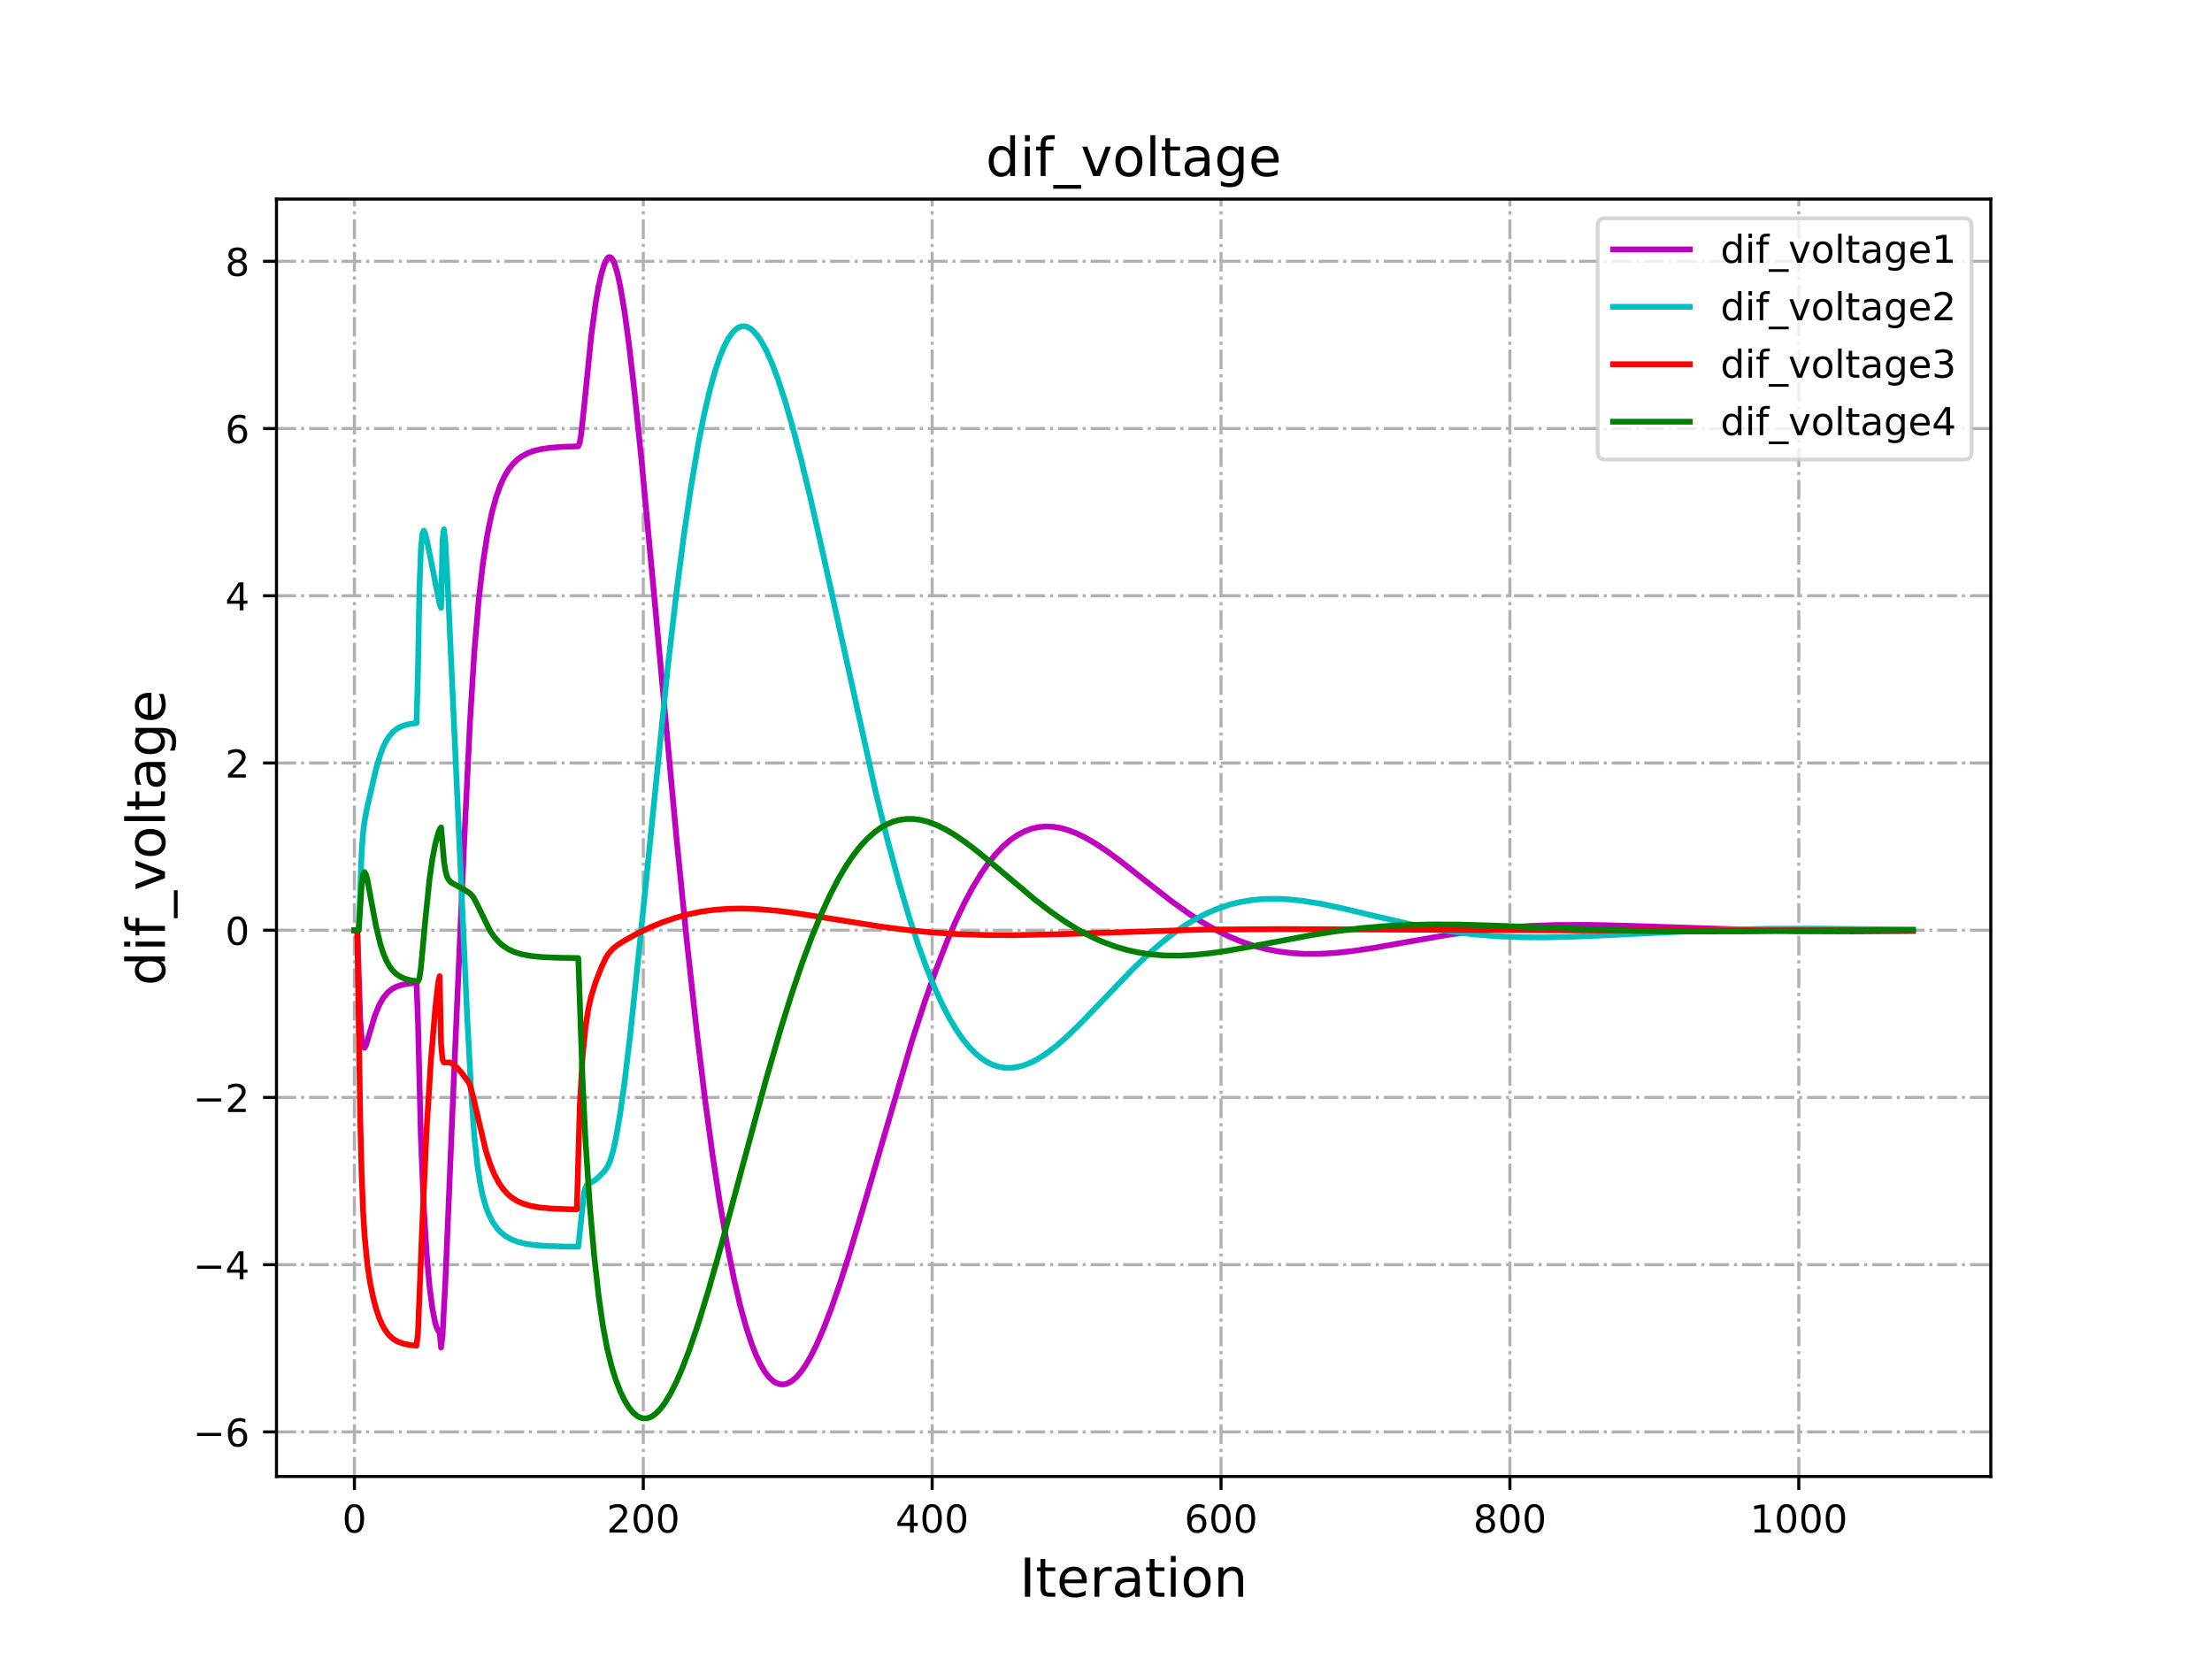 <?xml version="1.0" encoding="utf-8" standalone="no"?>
<!DOCTYPE svg PUBLIC "-//W3C//DTD SVG 1.1//EN"
  "http://www.w3.org/Graphics/SVG/1.1/DTD/svg11.dtd">
<!-- Created with matplotlib (http://matplotlib.org/) -->
<svg height="432pt" version="1.1" viewBox="0 0 576 432" width="576pt" xmlns="http://www.w3.org/2000/svg" xmlns:xlink="http://www.w3.org/1999/xlink">
 <defs>
  <style type="text/css">
*{stroke-linecap:butt;stroke-linejoin:round;}
  </style>
 </defs>
 <g id="figure_1">
  <g id="patch_1">
   <path d="M 0 432 
L 576 432 
L 576 0 
L 0 0 
z
" style="fill:#ffffff;"/>
  </g>
  <g id="axes_1">
   <g id="patch_2">
    <path d="M 72 384.48 
L 518.4 384.48 
L 518.4 51.84 
L 72 51.84 
z
" style="fill:#ffffff;"/>
   </g>
   <g id="matplotlib.axis_1">
    <g id="xtick_1">
     <g id="line2d_1">
      <path clip-path="url(#pc4308f829b)" d="M 92.291 384.48 
L 92.291 51.84 
" style="fill:none;stroke:#b0b0b0;stroke-dasharray:5.12,1.28,0.8,1.28;stroke-dashoffset:0;stroke-width:0.8;"/>
     </g>
     <g id="line2d_2">
      <defs>
       <path d="M 0 0 
L 0 3.5 
" id="m8cbaabafbd" style="stroke:#000000;stroke-width:0.8;"/>
      </defs>
      <g>
       <use style="stroke:#000000;stroke-width:0.8;" x="92.291" xlink:href="#m8cbaabafbd" y="384.48"/>
      </g>
     </g>
     <g id="text_1">
      <!-- 0 -->
      <defs>
       <path d="M 31.781 66.406 
Q 24.172 66.406 20.328 58.906 
Q 16.5 51.422 16.5 36.375 
Q 16.5 21.391 20.328 13.891 
Q 24.172 6.391 31.781 6.391 
Q 39.453 6.391 43.281 13.891 
Q 47.125 21.391 47.125 36.375 
Q 47.125 51.422 43.281 58.906 
Q 39.453 66.406 31.781 66.406 
z
M 31.781 74.219 
Q 44.047 74.219 50.516 64.516 
Q 56.984 54.828 56.984 36.375 
Q 56.984 17.969 50.516 8.266 
Q 44.047 -1.422 31.781 -1.422 
Q 19.531 -1.422 13.062 8.266 
Q 6.594 17.969 6.594 36.375 
Q 6.594 54.828 13.062 64.516 
Q 19.531 74.219 31.781 74.219 
z
" id="DejaVuSans-30"/>
      </defs>
      <g transform="translate(89.11 399.078)scale(0.1 -0.1)">
       <use xlink:href="#DejaVuSans-30"/>
      </g>
     </g>
    </g>
    <g id="xtick_2">
     <g id="line2d_3">
      <path clip-path="url(#pc4308f829b)" d="M 167.512 384.48 
L 167.512 51.84 
" style="fill:none;stroke:#b0b0b0;stroke-dasharray:5.12,1.28,0.8,1.28;stroke-dashoffset:0;stroke-width:0.8;"/>
     </g>
     <g id="line2d_4">
      <g>
       <use style="stroke:#000000;stroke-width:0.8;" x="167.512" xlink:href="#m8cbaabafbd" y="384.48"/>
      </g>
     </g>
     <g id="text_2">
      <!-- 200 -->
      <defs>
       <path d="M 19.188 8.297 
L 53.609 8.297 
L 53.609 0 
L 7.328 0 
L 7.328 8.297 
Q 12.938 14.109 22.625 23.891 
Q 32.328 33.688 34.812 36.531 
Q 39.547 41.844 41.422 45.531 
Q 43.312 49.219 43.312 52.781 
Q 43.312 58.594 39.234 62.25 
Q 35.156 65.922 28.609 65.922 
Q 23.969 65.922 18.812 64.312 
Q 13.672 62.703 7.812 59.422 
L 7.812 69.391 
Q 13.766 71.781 18.938 73 
Q 24.125 74.219 28.422 74.219 
Q 39.75 74.219 46.484 68.547 
Q 53.219 62.891 53.219 53.422 
Q 53.219 48.922 51.531 44.891 
Q 49.859 40.875 45.406 35.406 
Q 44.188 33.984 37.641 27.219 
Q 31.109 20.453 19.188 8.297 
z
" id="DejaVuSans-32"/>
      </defs>
      <g transform="translate(157.968 399.078)scale(0.1 -0.1)">
       <use xlink:href="#DejaVuSans-32"/>
       <use x="63.623" xlink:href="#DejaVuSans-30"/>
       <use x="127.246" xlink:href="#DejaVuSans-30"/>
      </g>
     </g>
    </g>
    <g id="xtick_3">
     <g id="line2d_5">
      <path clip-path="url(#pc4308f829b)" d="M 242.733 384.48 
L 242.733 51.84 
" style="fill:none;stroke:#b0b0b0;stroke-dasharray:5.12,1.28,0.8,1.28;stroke-dashoffset:0;stroke-width:0.8;"/>
     </g>
     <g id="line2d_6">
      <g>
       <use style="stroke:#000000;stroke-width:0.8;" x="242.733" xlink:href="#m8cbaabafbd" y="384.48"/>
      </g>
     </g>
     <g id="text_3">
      <!-- 400 -->
      <defs>
       <path d="M 37.797 64.312 
L 12.891 25.391 
L 37.797 25.391 
z
M 35.203 72.906 
L 47.609 72.906 
L 47.609 25.391 
L 58.016 25.391 
L 58.016 17.188 
L 47.609 17.188 
L 47.609 0 
L 37.797 0 
L 37.797 17.188 
L 4.891 17.188 
L 4.891 26.703 
z
" id="DejaVuSans-34"/>
      </defs>
      <g transform="translate(233.189 399.078)scale(0.1 -0.1)">
       <use xlink:href="#DejaVuSans-34"/>
       <use x="63.623" xlink:href="#DejaVuSans-30"/>
       <use x="127.246" xlink:href="#DejaVuSans-30"/>
      </g>
     </g>
    </g>
    <g id="xtick_4">
     <g id="line2d_7">
      <path clip-path="url(#pc4308f829b)" d="M 317.954 384.48 
L 317.954 51.84 
" style="fill:none;stroke:#b0b0b0;stroke-dasharray:5.12,1.28,0.8,1.28;stroke-dashoffset:0;stroke-width:0.8;"/>
     </g>
     <g id="line2d_8">
      <g>
       <use style="stroke:#000000;stroke-width:0.8;" x="317.954" xlink:href="#m8cbaabafbd" y="384.48"/>
      </g>
     </g>
     <g id="text_4">
      <!-- 600 -->
      <defs>
       <path d="M 33.016 40.375 
Q 26.375 40.375 22.484 35.828 
Q 18.609 31.297 18.609 23.391 
Q 18.609 15.531 22.484 10.953 
Q 26.375 6.391 33.016 6.391 
Q 39.656 6.391 43.531 10.953 
Q 47.406 15.531 47.406 23.391 
Q 47.406 31.297 43.531 35.828 
Q 39.656 40.375 33.016 40.375 
z
M 52.594 71.297 
L 52.594 62.312 
Q 48.875 64.062 45.094 64.984 
Q 41.312 65.922 37.594 65.922 
Q 27.828 65.922 22.672 59.328 
Q 17.531 52.734 16.797 39.406 
Q 19.672 43.656 24.016 45.922 
Q 28.375 48.188 33.594 48.188 
Q 44.578 48.188 50.953 41.516 
Q 57.328 34.859 57.328 23.391 
Q 57.328 12.156 50.688 5.359 
Q 44.047 -1.422 33.016 -1.422 
Q 20.359 -1.422 13.672 8.266 
Q 6.984 17.969 6.984 36.375 
Q 6.984 53.656 15.188 63.938 
Q 23.391 74.219 37.203 74.219 
Q 40.922 74.219 44.703 73.484 
Q 48.484 72.75 52.594 71.297 
z
" id="DejaVuSans-36"/>
      </defs>
      <g transform="translate(308.411 399.078)scale(0.1 -0.1)">
       <use xlink:href="#DejaVuSans-36"/>
       <use x="63.623" xlink:href="#DejaVuSans-30"/>
       <use x="127.246" xlink:href="#DejaVuSans-30"/>
      </g>
     </g>
    </g>
    <g id="xtick_5">
     <g id="line2d_9">
      <path clip-path="url(#pc4308f829b)" d="M 393.176 384.48 
L 393.176 51.84 
" style="fill:none;stroke:#b0b0b0;stroke-dasharray:5.12,1.28,0.8,1.28;stroke-dashoffset:0;stroke-width:0.8;"/>
     </g>
     <g id="line2d_10">
      <g>
       <use style="stroke:#000000;stroke-width:0.8;" x="393.176" xlink:href="#m8cbaabafbd" y="384.48"/>
      </g>
     </g>
     <g id="text_5">
      <!-- 800 -->
      <defs>
       <path d="M 31.781 34.625 
Q 24.75 34.625 20.719 30.859 
Q 16.703 27.094 16.703 20.516 
Q 16.703 13.922 20.719 10.156 
Q 24.75 6.391 31.781 6.391 
Q 38.812 6.391 42.859 10.172 
Q 46.922 13.969 46.922 20.516 
Q 46.922 27.094 42.891 30.859 
Q 38.875 34.625 31.781 34.625 
z
M 21.922 38.812 
Q 15.578 40.375 12.031 44.719 
Q 8.5 49.078 8.5 55.328 
Q 8.5 64.062 14.719 69.141 
Q 20.953 74.219 31.781 74.219 
Q 42.672 74.219 48.875 69.141 
Q 55.078 64.062 55.078 55.328 
Q 55.078 49.078 51.531 44.719 
Q 48 40.375 41.703 38.812 
Q 48.828 37.156 52.797 32.312 
Q 56.781 27.484 56.781 20.516 
Q 56.781 9.906 50.312 4.234 
Q 43.844 -1.422 31.781 -1.422 
Q 19.734 -1.422 13.25 4.234 
Q 6.781 9.906 6.781 20.516 
Q 6.781 27.484 10.781 32.312 
Q 14.797 37.156 21.922 38.812 
z
M 18.312 54.391 
Q 18.312 48.734 21.844 45.562 
Q 25.391 42.391 31.781 42.391 
Q 38.141 42.391 41.719 45.562 
Q 45.312 48.734 45.312 54.391 
Q 45.312 60.062 41.719 63.234 
Q 38.141 66.406 31.781 66.406 
Q 25.391 66.406 21.844 63.234 
Q 18.312 60.062 18.312 54.391 
z
" id="DejaVuSans-38"/>
      </defs>
      <g transform="translate(383.632 399.078)scale(0.1 -0.1)">
       <use xlink:href="#DejaVuSans-38"/>
       <use x="63.623" xlink:href="#DejaVuSans-30"/>
       <use x="127.246" xlink:href="#DejaVuSans-30"/>
      </g>
     </g>
    </g>
    <g id="xtick_6">
     <g id="line2d_11">
      <path clip-path="url(#pc4308f829b)" d="M 468.397 384.48 
L 468.397 51.84 
" style="fill:none;stroke:#b0b0b0;stroke-dasharray:5.12,1.28,0.8,1.28;stroke-dashoffset:0;stroke-width:0.8;"/>
     </g>
     <g id="line2d_12">
      <g>
       <use style="stroke:#000000;stroke-width:0.8;" x="468.397" xlink:href="#m8cbaabafbd" y="384.48"/>
      </g>
     </g>
     <g id="text_6">
      <!-- 1000 -->
      <defs>
       <path d="M 12.406 8.297 
L 28.516 8.297 
L 28.516 63.922 
L 10.984 60.406 
L 10.984 69.391 
L 28.422 72.906 
L 38.281 72.906 
L 38.281 8.297 
L 54.391 8.297 
L 54.391 0 
L 12.406 0 
z
" id="DejaVuSans-31"/>
      </defs>
      <g transform="translate(455.672 399.078)scale(0.1 -0.1)">
       <use xlink:href="#DejaVuSans-31"/>
       <use x="63.623" xlink:href="#DejaVuSans-30"/>
       <use x="127.246" xlink:href="#DejaVuSans-30"/>
       <use x="190.869" xlink:href="#DejaVuSans-30"/>
      </g>
     </g>
    </g>
    <g id="text_7">
     <!-- Iteration -->
     <defs>
      <path d="M 9.812 72.906 
L 19.672 72.906 
L 19.672 0 
L 9.812 0 
z
" id="DejaVuSans-49"/>
      <path d="M 18.312 70.219 
L 18.312 54.688 
L 36.812 54.688 
L 36.812 47.703 
L 18.312 47.703 
L 18.312 18.016 
Q 18.312 11.328 20.141 9.422 
Q 21.969 7.516 27.594 7.516 
L 36.812 7.516 
L 36.812 0 
L 27.594 0 
Q 17.188 0 13.234 3.875 
Q 9.281 7.766 9.281 18.016 
L 9.281 47.703 
L 2.688 47.703 
L 2.688 54.688 
L 9.281 54.688 
L 9.281 70.219 
z
" id="DejaVuSans-74"/>
      <path d="M 56.203 29.594 
L 56.203 25.203 
L 14.891 25.203 
Q 15.484 15.922 20.484 11.062 
Q 25.484 6.203 34.422 6.203 
Q 39.594 6.203 44.453 7.469 
Q 49.312 8.734 54.109 11.281 
L 54.109 2.781 
Q 49.266 0.734 44.188 -0.344 
Q 39.109 -1.422 33.891 -1.422 
Q 20.797 -1.422 13.156 6.188 
Q 5.516 13.812 5.516 26.812 
Q 5.516 40.234 12.766 48.109 
Q 20.016 56 32.328 56 
Q 43.359 56 49.781 48.891 
Q 56.203 41.797 56.203 29.594 
z
M 47.219 32.234 
Q 47.125 39.594 43.094 43.984 
Q 39.062 48.391 32.422 48.391 
Q 24.906 48.391 20.391 44.141 
Q 15.875 39.891 15.188 32.172 
z
" id="DejaVuSans-65"/>
      <path d="M 41.109 46.297 
Q 39.594 47.172 37.812 47.578 
Q 36.031 48 33.891 48 
Q 26.266 48 22.188 43.047 
Q 18.109 38.094 18.109 28.812 
L 18.109 0 
L 9.078 0 
L 9.078 54.688 
L 18.109 54.688 
L 18.109 46.188 
Q 20.953 51.172 25.484 53.578 
Q 30.031 56 36.531 56 
Q 37.453 56 38.578 55.875 
Q 39.703 55.766 41.062 55.516 
z
" id="DejaVuSans-72"/>
      <path d="M 34.281 27.484 
Q 23.391 27.484 19.188 25 
Q 14.984 22.516 14.984 16.5 
Q 14.984 11.719 18.141 8.906 
Q 21.297 6.109 26.703 6.109 
Q 34.188 6.109 38.703 11.406 
Q 43.219 16.703 43.219 25.484 
L 43.219 27.484 
z
M 52.203 31.203 
L 52.203 0 
L 43.219 0 
L 43.219 8.297 
Q 40.141 3.328 35.547 0.953 
Q 30.953 -1.422 24.312 -1.422 
Q 15.922 -1.422 10.953 3.297 
Q 6 8.016 6 15.922 
Q 6 25.141 12.172 29.828 
Q 18.359 34.516 30.609 34.516 
L 43.219 34.516 
L 43.219 35.406 
Q 43.219 41.609 39.141 45 
Q 35.062 48.391 27.688 48.391 
Q 23 48.391 18.547 47.266 
Q 14.109 46.141 10.016 43.891 
L 10.016 52.203 
Q 14.938 54.109 19.578 55.047 
Q 24.219 56 28.609 56 
Q 40.484 56 46.344 49.844 
Q 52.203 43.703 52.203 31.203 
z
" id="DejaVuSans-61"/>
      <path d="M 9.422 54.688 
L 18.406 54.688 
L 18.406 0 
L 9.422 0 
z
M 9.422 75.984 
L 18.406 75.984 
L 18.406 64.594 
L 9.422 64.594 
z
" id="DejaVuSans-69"/>
      <path d="M 30.609 48.391 
Q 23.391 48.391 19.188 42.75 
Q 14.984 37.109 14.984 27.297 
Q 14.984 17.484 19.156 11.844 
Q 23.344 6.203 30.609 6.203 
Q 37.797 6.203 41.984 11.859 
Q 46.188 17.531 46.188 27.297 
Q 46.188 37.016 41.984 42.703 
Q 37.797 48.391 30.609 48.391 
z
M 30.609 56 
Q 42.328 56 49.016 48.375 
Q 55.719 40.766 55.719 27.297 
Q 55.719 13.875 49.016 6.219 
Q 42.328 -1.422 30.609 -1.422 
Q 18.844 -1.422 12.172 6.219 
Q 5.516 13.875 5.516 27.297 
Q 5.516 40.766 12.172 48.375 
Q 18.844 56 30.609 56 
z
" id="DejaVuSans-6f"/>
      <path d="M 54.891 33.016 
L 54.891 0 
L 45.906 0 
L 45.906 32.719 
Q 45.906 40.484 42.875 44.328 
Q 39.844 48.188 33.797 48.188 
Q 26.516 48.188 22.312 43.547 
Q 18.109 38.922 18.109 30.906 
L 18.109 0 
L 9.078 0 
L 9.078 54.688 
L 18.109 54.688 
L 18.109 46.188 
Q 21.344 51.125 25.703 53.562 
Q 30.078 56 35.797 56 
Q 45.219 56 50.047 50.172 
Q 54.891 44.344 54.891 33.016 
z
" id="DejaVuSans-6e"/>
     </defs>
     <g transform="translate(265.508 415.796)scale(0.14 -0.14)">
      <use xlink:href="#DejaVuSans-49"/>
      <use x="29.492" xlink:href="#DejaVuSans-74"/>
      <use x="68.701" xlink:href="#DejaVuSans-65"/>
      <use x="130.225" xlink:href="#DejaVuSans-72"/>
      <use x="171.338" xlink:href="#DejaVuSans-61"/>
      <use x="232.617" xlink:href="#DejaVuSans-74"/>
      <use x="271.826" xlink:href="#DejaVuSans-69"/>
      <use x="299.609" xlink:href="#DejaVuSans-6f"/>
      <use x="360.791" xlink:href="#DejaVuSans-6e"/>
     </g>
    </g>
   </g>
   <g id="matplotlib.axis_2">
    <g id="ytick_1">
     <g id="line2d_13">
      <path clip-path="url(#pc4308f829b)" d="M 72 372.868 
L 518.4 372.868 
" style="fill:none;stroke:#b0b0b0;stroke-dasharray:5.12,1.28,0.8,1.28;stroke-dashoffset:0;stroke-width:0.8;"/>
     </g>
     <g id="line2d_14">
      <defs>
       <path d="M 0 0 
L -3.5 0 
" id="m78bfca929e" style="stroke:#000000;stroke-width:0.8;"/>
      </defs>
      <g>
       <use style="stroke:#000000;stroke-width:0.8;" x="72" xlink:href="#m78bfca929e" y="372.868"/>
      </g>
     </g>
     <g id="text_8">
      <!-- −6 -->
      <defs>
       <path d="M 10.594 35.5 
L 73.188 35.5 
L 73.188 27.203 
L 10.594 27.203 
z
" id="DejaVuSans-2212"/>
      </defs>
      <g transform="translate(50.258 376.667)scale(0.1 -0.1)">
       <use xlink:href="#DejaVuSans-2212"/>
       <use x="83.789" xlink:href="#DejaVuSans-36"/>
      </g>
     </g>
    </g>
    <g id="ytick_2">
     <g id="line2d_15">
      <path clip-path="url(#pc4308f829b)" d="M 72 329.321 
L 518.4 329.321 
" style="fill:none;stroke:#b0b0b0;stroke-dasharray:5.12,1.28,0.8,1.28;stroke-dashoffset:0;stroke-width:0.8;"/>
     </g>
     <g id="line2d_16">
      <g>
       <use style="stroke:#000000;stroke-width:0.8;" x="72" xlink:href="#m78bfca929e" y="329.321"/>
      </g>
     </g>
     <g id="text_9">
      <!-- −4 -->
      <g transform="translate(50.258 333.12)scale(0.1 -0.1)">
       <use xlink:href="#DejaVuSans-2212"/>
       <use x="83.789" xlink:href="#DejaVuSans-34"/>
      </g>
     </g>
    </g>
    <g id="ytick_3">
     <g id="line2d_17">
      <path clip-path="url(#pc4308f829b)" d="M 72 285.775 
L 518.4 285.775 
" style="fill:none;stroke:#b0b0b0;stroke-dasharray:5.12,1.28,0.8,1.28;stroke-dashoffset:0;stroke-width:0.8;"/>
     </g>
     <g id="line2d_18">
      <g>
       <use style="stroke:#000000;stroke-width:0.8;" x="72" xlink:href="#m78bfca929e" y="285.775"/>
      </g>
     </g>
     <g id="text_10">
      <!-- −2 -->
      <g transform="translate(50.258 289.574)scale(0.1 -0.1)">
       <use xlink:href="#DejaVuSans-2212"/>
       <use x="83.789" xlink:href="#DejaVuSans-32"/>
      </g>
     </g>
    </g>
    <g id="ytick_4">
     <g id="line2d_19">
      <path clip-path="url(#pc4308f829b)" d="M 72 242.228 
L 518.4 242.228 
" style="fill:none;stroke:#b0b0b0;stroke-dasharray:5.12,1.28,0.8,1.28;stroke-dashoffset:0;stroke-width:0.8;"/>
     </g>
     <g id="line2d_20">
      <g>
       <use style="stroke:#000000;stroke-width:0.8;" x="72" xlink:href="#m78bfca929e" y="242.228"/>
      </g>
     </g>
     <g id="text_11">
      <!-- 0 -->
      <g transform="translate(58.638 246.027)scale(0.1 -0.1)">
       <use xlink:href="#DejaVuSans-30"/>
      </g>
     </g>
    </g>
    <g id="ytick_5">
     <g id="line2d_21">
      <path clip-path="url(#pc4308f829b)" d="M 72 198.682 
L 518.4 198.682 
" style="fill:none;stroke:#b0b0b0;stroke-dasharray:5.12,1.28,0.8,1.28;stroke-dashoffset:0;stroke-width:0.8;"/>
     </g>
     <g id="line2d_22">
      <g>
       <use style="stroke:#000000;stroke-width:0.8;" x="72" xlink:href="#m78bfca929e" y="198.682"/>
      </g>
     </g>
     <g id="text_12">
      <!-- 2 -->
      <g transform="translate(58.638 202.481)scale(0.1 -0.1)">
       <use xlink:href="#DejaVuSans-32"/>
      </g>
     </g>
    </g>
    <g id="ytick_6">
     <g id="line2d_23">
      <path clip-path="url(#pc4308f829b)" d="M 72 155.135 
L 518.4 155.135 
" style="fill:none;stroke:#b0b0b0;stroke-dasharray:5.12,1.28,0.8,1.28;stroke-dashoffset:0;stroke-width:0.8;"/>
     </g>
     <g id="line2d_24">
      <g>
       <use style="stroke:#000000;stroke-width:0.8;" x="72" xlink:href="#m78bfca929e" y="155.135"/>
      </g>
     </g>
     <g id="text_13">
      <!-- 4 -->
      <g transform="translate(58.638 158.934)scale(0.1 -0.1)">
       <use xlink:href="#DejaVuSans-34"/>
      </g>
     </g>
    </g>
    <g id="ytick_7">
     <g id="line2d_25">
      <path clip-path="url(#pc4308f829b)" d="M 72 111.589 
L 518.4 111.589 
" style="fill:none;stroke:#b0b0b0;stroke-dasharray:5.12,1.28,0.8,1.28;stroke-dashoffset:0;stroke-width:0.8;"/>
     </g>
     <g id="line2d_26">
      <g>
       <use style="stroke:#000000;stroke-width:0.8;" x="72" xlink:href="#m78bfca929e" y="111.589"/>
      </g>
     </g>
     <g id="text_14">
      <!-- 6 -->
      <g transform="translate(58.638 115.388)scale(0.1 -0.1)">
       <use xlink:href="#DejaVuSans-36"/>
      </g>
     </g>
    </g>
    <g id="ytick_8">
     <g id="line2d_27">
      <path clip-path="url(#pc4308f829b)" d="M 72 68.042 
L 518.4 68.042 
" style="fill:none;stroke:#b0b0b0;stroke-dasharray:5.12,1.28,0.8,1.28;stroke-dashoffset:0;stroke-width:0.8;"/>
     </g>
     <g id="line2d_28">
      <g>
       <use style="stroke:#000000;stroke-width:0.8;" x="72" xlink:href="#m78bfca929e" y="68.042"/>
      </g>
     </g>
     <g id="text_15">
      <!-- 8 -->
      <g transform="translate(58.638 71.841)scale(0.1 -0.1)">
       <use xlink:href="#DejaVuSans-38"/>
      </g>
     </g>
    </g>
    <g id="text_16">
     <!-- dif_voltage -->
     <defs>
      <path d="M 45.406 46.391 
L 45.406 75.984 
L 54.391 75.984 
L 54.391 0 
L 45.406 0 
L 45.406 8.203 
Q 42.578 3.328 38.25 0.953 
Q 33.938 -1.422 27.875 -1.422 
Q 17.969 -1.422 11.734 6.484 
Q 5.516 14.406 5.516 27.297 
Q 5.516 40.188 11.734 48.094 
Q 17.969 56 27.875 56 
Q 33.938 56 38.25 53.625 
Q 42.578 51.266 45.406 46.391 
z
M 14.797 27.297 
Q 14.797 17.391 18.875 11.75 
Q 22.953 6.109 30.078 6.109 
Q 37.203 6.109 41.297 11.75 
Q 45.406 17.391 45.406 27.297 
Q 45.406 37.203 41.297 42.844 
Q 37.203 48.484 30.078 48.484 
Q 22.953 48.484 18.875 42.844 
Q 14.797 37.203 14.797 27.297 
z
" id="DejaVuSans-64"/>
      <path d="M 37.109 75.984 
L 37.109 68.5 
L 28.516 68.5 
Q 23.688 68.5 21.797 66.547 
Q 19.922 64.594 19.922 59.516 
L 19.922 54.688 
L 34.719 54.688 
L 34.719 47.703 
L 19.922 47.703 
L 19.922 0 
L 10.891 0 
L 10.891 47.703 
L 2.297 47.703 
L 2.297 54.688 
L 10.891 54.688 
L 10.891 58.5 
Q 10.891 67.625 15.141 71.797 
Q 19.391 75.984 28.609 75.984 
z
" id="DejaVuSans-66"/>
      <path d="M 50.984 -16.609 
L 50.984 -23.578 
L -0.984 -23.578 
L -0.984 -16.609 
z
" id="DejaVuSans-5f"/>
      <path d="M 2.984 54.688 
L 12.5 54.688 
L 29.594 8.797 
L 46.688 54.688 
L 56.203 54.688 
L 35.688 0 
L 23.484 0 
z
" id="DejaVuSans-76"/>
      <path d="M 9.422 75.984 
L 18.406 75.984 
L 18.406 0 
L 9.422 0 
z
" id="DejaVuSans-6c"/>
      <path d="M 45.406 27.984 
Q 45.406 37.75 41.375 43.109 
Q 37.359 48.484 30.078 48.484 
Q 22.859 48.484 18.828 43.109 
Q 14.797 37.75 14.797 27.984 
Q 14.797 18.266 18.828 12.891 
Q 22.859 7.516 30.078 7.516 
Q 37.359 7.516 41.375 12.891 
Q 45.406 18.266 45.406 27.984 
z
M 54.391 6.781 
Q 54.391 -7.172 48.188 -13.984 
Q 42 -20.797 29.203 -20.797 
Q 24.469 -20.797 20.266 -20.094 
Q 16.062 -19.391 12.109 -17.922 
L 12.109 -9.188 
Q 16.062 -11.328 19.922 -12.344 
Q 23.781 -13.375 27.781 -13.375 
Q 36.625 -13.375 41.016 -8.766 
Q 45.406 -4.156 45.406 5.172 
L 45.406 9.625 
Q 42.625 4.781 38.281 2.391 
Q 33.938 0 27.875 0 
Q 17.828 0 11.672 7.656 
Q 5.516 15.328 5.516 27.984 
Q 5.516 40.672 11.672 48.328 
Q 17.828 56 27.875 56 
Q 33.938 56 38.281 53.609 
Q 42.625 51.219 45.406 46.391 
L 45.406 54.688 
L 54.391 54.688 
z
" id="DejaVuSans-67"/>
     </defs>
     <g transform="translate(42.957 256.669)rotate(-90)scale(0.14 -0.14)">
      <use xlink:href="#DejaVuSans-64"/>
      <use x="63.477" xlink:href="#DejaVuSans-69"/>
      <use x="91.26" xlink:href="#DejaVuSans-66"/>
      <use x="126.465" xlink:href="#DejaVuSans-5f"/>
      <use x="176.465" xlink:href="#DejaVuSans-76"/>
      <use x="235.645" xlink:href="#DejaVuSans-6f"/>
      <use x="296.826" xlink:href="#DejaVuSans-6c"/>
      <use x="324.609" xlink:href="#DejaVuSans-74"/>
      <use x="363.818" xlink:href="#DejaVuSans-61"/>
      <use x="425.098" xlink:href="#DejaVuSans-67"/>
      <use x="488.574" xlink:href="#DejaVuSans-65"/>
     </g>
    </g>
   </g>
   <g id="line2d_29">
    <path clip-path="url(#pc4308f829b)" d="M 92.291 242.228 
L 92.667 242.228 
L 93.043 242.228 
L 93.795 265.358 
L 94.171 270.538 
L 94.548 272.593 
L 94.924 272.852 
L 95.3 272.169 
L 96.052 269.715 
L 97.556 264.67 
L 98.685 261.85 
L 99.813 259.847 
L 100.941 258.471 
L 102.07 257.548 
L 103.198 256.936 
L 104.702 256.433 
L 106.583 256.098 
L 108.463 255.932 
L 108.84 266.07 
L 109.592 296.043 
L 110.344 314.176 
L 111.096 326.41 
L 111.848 334.976 
L 112.601 340.844 
L 113.353 344.569 
L 113.729 345.756 
L 114.105 346.548 
L 114.481 346.986 
L 114.857 350.892 
L 115.233 347.759 
L 115.986 333.554 
L 118.242 279.45 
L 120.875 219.201 
L 122.379 188.119 
L 123.508 169.834 
L 124.636 156.474 
L 125.764 146.639 
L 126.893 139.299 
L 128.021 133.769 
L 129.149 129.578 
L 130.278 126.39 
L 131.406 123.96 
L 132.534 122.109 
L 133.663 120.696 
L 134.791 119.619 
L 135.919 118.796 
L 137.424 117.994 
L 138.928 117.435 
L 140.809 116.967 
L 143.065 116.623 
L 146.45 116.355 
L 150.587 116.22 
L 150.963 115.277 
L 151.34 113.023 
L 152.092 106.071 
L 153.972 87.346 
L 155.101 78.929 
L 155.853 74.642 
L 156.605 71.299 
L 157.357 68.819 
L 158.109 67.324 
L 158.486 66.995 
L 158.862 66.96 
L 159.238 67.217 
L 159.614 67.761 
L 159.99 68.584 
L 160.742 71.021 
L 161.494 74.428 
L 162.623 81.121 
L 163.751 89.402 
L 165.255 102.359 
L 167.136 120.749 
L 170.145 152.962 
L 176.163 218.254 
L 178.795 244.545 
L 181.428 268.548 
L 183.685 287.031 
L 185.565 300.857 
L 187.446 313.202 
L 189.326 324.05 
L 191.207 333.406 
L 192.711 339.829 
L 194.216 345.327 
L 195.72 349.923 
L 196.848 352.797 
L 197.977 355.19 
L 199.105 357.119 
L 200.233 358.6 
L 201.362 359.645 
L 202.114 360.109 
L 202.866 360.394 
L 203.618 360.503 
L 204.37 360.442 
L 205.123 360.217 
L 206.251 359.582 
L 207.379 358.608 
L 208.508 357.315 
L 209.636 355.721 
L 211.14 353.161 
L 212.645 350.143 
L 214.525 345.797 
L 216.406 340.898 
L 218.662 334.403 
L 221.295 326.16 
L 225.056 313.54 
L 237.468 271.102 
L 240.853 260.685 
L 243.862 252.185 
L 246.494 245.411 
L 248.751 240.138 
L 251.008 235.374 
L 253.264 231.137 
L 255.521 227.425 
L 257.401 224.731 
L 259.282 222.399 
L 261.162 220.418 
L 263.043 218.778 
L 264.923 217.468 
L 266.804 216.47 
L 268.685 215.774 
L 270.565 215.36 
L 272.446 215.208 
L 274.326 215.301 
L 276.207 215.619 
L 278.087 216.144 
L 280.344 217.013 
L 282.6 218.112 
L 285.233 219.638 
L 288.242 221.642 
L 292.003 224.42 
L 298.397 229.478 
L 305.167 234.753 
L 309.68 237.969 
L 313.065 240.147 
L 316.45 242.087 
L 319.835 243.77 
L 323.22 245.181 
L 326.229 246.21 
L 329.614 247.116 
L 332.999 247.769 
L 336.384 248.183 
L 339.769 248.381 
L 343.53 248.375 
L 347.667 248.135 
L 351.804 247.702 
L 357.446 246.883 
L 368.729 244.88 
L 377.379 243.386 
L 384.901 242.313 
L 391.671 241.59 
L 398.441 241.113 
L 405.211 240.867 
L 413.485 240.832 
L 423.264 241.057 
L 467.645 242.487 
L 482.313 242.548 
L 498.109 242.446 
L 498.109 242.446 
" style="fill:none;stroke:#bf00bf;stroke-linecap:square;stroke-width:1.5;"/>
   </g>
   <g id="line2d_30">
    <path clip-path="url(#pc4308f829b)" d="M 92.291 242.228 
L 93.419 242.228 
L 94.171 221.938 
L 94.548 216.847 
L 94.924 213.812 
L 95.676 209.947 
L 97.932 200.206 
L 99.061 196.417 
L 99.813 194.471 
L 100.565 192.94 
L 101.317 191.753 
L 102.446 190.475 
L 103.574 189.631 
L 104.702 189.075 
L 106.207 188.625 
L 108.087 188.324 
L 108.463 188.285 
L 108.84 174.707 
L 109.216 153.487 
L 109.592 143.293 
L 109.968 139.132 
L 110.344 138.178 
L 110.72 138.866 
L 111.472 142.165 
L 114.481 157.347 
L 114.857 158.268 
L 115.233 140.658 
L 115.609 137.815 
L 115.986 141.333 
L 116.738 155.597 
L 121.627 264.167 
L 122.755 285.391 
L 123.508 295.79 
L 124.26 303.008 
L 125.012 308.023 
L 125.764 311.596 
L 126.517 314.219 
L 127.269 316.205 
L 128.397 318.395 
L 129.525 319.959 
L 130.654 321.106 
L 131.782 321.962 
L 133.286 322.787 
L 134.791 323.357 
L 136.671 323.834 
L 138.928 324.183 
L 142.313 324.453 
L 147.202 324.603 
L 150.587 324.64 
L 152.092 310.455 
L 152.468 309.229 
L 152.844 308.569 
L 153.596 308.003 
L 154.724 307.448 
L 155.853 306.568 
L 157.357 304.994 
L 158.109 303.966 
L 158.862 302.327 
L 159.614 299.858 
L 160.366 296.515 
L 161.494 289.983 
L 162.623 281.895 
L 164.127 269.266 
L 166.384 247.798 
L 173.906 173.586 
L 176.163 154.177 
L 178.043 139.674 
L 179.924 126.832 
L 181.804 115.723 
L 183.309 108.105 
L 184.813 101.614 
L 186.317 96.234 
L 187.446 92.918 
L 188.574 90.201 
L 189.702 88.067 
L 190.831 86.501 
L 191.583 85.766 
L 192.335 85.267 
L 193.087 84.999 
L 193.839 84.958 
L 194.592 85.136 
L 195.344 85.528 
L 196.096 86.125 
L 197.224 87.39 
L 198.353 89.077 
L 199.481 91.163 
L 200.985 94.525 
L 202.49 98.49 
L 204.37 104.212 
L 206.251 110.674 
L 208.508 119.253 
L 211.14 130.157 
L 214.525 145.161 
L 228.065 206.437 
L 231.074 218.609 
L 234.083 229.817 
L 236.716 238.734 
L 238.972 245.668 
L 241.229 251.919 
L 243.485 257.476 
L 245.366 261.574 
L 247.247 265.186 
L 249.127 268.319 
L 251.008 270.986 
L 252.512 272.791 
L 254.016 274.315 
L 255.521 275.565 
L 257.025 276.549 
L 258.53 277.283 
L 260.034 277.777 
L 261.539 278.041 
L 263.043 278.089 
L 264.547 277.936 
L 266.428 277.479 
L 268.308 276.754 
L 270.189 275.787 
L 272.446 274.346 
L 275.078 272.336 
L 277.711 270.041 
L 281.096 266.78 
L 285.985 261.709 
L 295.012 252.3 
L 299.149 248.355 
L 302.534 245.42 
L 305.543 243.069 
L 308.552 240.985 
L 311.561 239.18 
L 314.193 237.832 
L 317.202 236.558 
L 320.211 235.561 
L 322.844 234.906 
L 325.853 234.39 
L 328.861 234.105 
L 332.246 234.035 
L 335.631 234.194 
L 339.392 234.599 
L 343.906 235.335 
L 349.547 236.517 
L 358.198 238.581 
L 366.848 240.578 
L 372.866 241.764 
L 378.507 242.666 
L 384.149 243.343 
L 389.791 243.796 
L 396.184 244.057 
L 402.202 244.094 
L 408.972 243.95 
L 419.503 243.478 
L 447.711 242.117 
L 460.875 241.843 
L 473.286 241.808 
L 497.733 242.06 
L 498.109 242.065 
L 498.109 242.065 
" style="fill:none;stroke:#00bfbf;stroke-linecap:square;stroke-width:1.5;"/>
   </g>
   <g id="line2d_31">
    <path clip-path="url(#pc4308f829b)" d="M 92.291 242.228 
L 92.667 242.228 
L 93.043 242.228 
L 93.795 290.989 
L 94.171 305.763 
L 94.548 315.304 
L 94.924 321.631 
L 95.676 329.408 
L 96.428 334.301 
L 97.18 337.924 
L 97.932 340.774 
L 98.685 343.034 
L 99.437 344.813 
L 100.189 346.198 
L 101.317 347.702 
L 102.446 348.704 
L 103.574 349.366 
L 105.079 349.908 
L 106.959 350.267 
L 108.463 350.417 
L 108.84 347.055 
L 109.968 318.739 
L 111.096 294.044 
L 112.225 275.872 
L 113.353 262.63 
L 114.105 255.873 
L 114.481 254.197 
L 114.857 271.855 
L 115.233 275.946 
L 115.609 276.667 
L 117.114 276.667 
L 117.866 277.039 
L 118.994 277.991 
L 120.123 279.254 
L 122.003 281.779 
L 122.379 282.611 
L 123.132 285.283 
L 126.517 299.699 
L 127.645 303.167 
L 128.773 305.9 
L 129.901 308.018 
L 131.03 309.653 
L 132.158 310.905 
L 133.286 311.866 
L 134.791 312.804 
L 136.295 313.457 
L 138.176 314.006 
L 140.432 314.409 
L 143.441 314.696 
L 147.955 314.877 
L 150.211 314.916 
L 150.963 288.324 
L 151.716 274.995 
L 152.468 267.374 
L 153.22 262.628 
L 153.972 259.368 
L 155.101 255.743 
L 156.605 251.887 
L 157.733 249.485 
L 158.486 248.299 
L 159.614 247.04 
L 160.742 246.128 
L 162.623 244.917 
L 166.008 243.066 
L 169.393 241.451 
L 172.401 240.205 
L 175.786 239.032 
L 179.171 238.098 
L 182.556 237.399 
L 185.941 236.924 
L 189.702 236.639 
L 193.463 236.58 
L 197.601 236.739 
L 202.114 237.131 
L 207.003 237.743 
L 215.654 239.102 
L 229.193 241.268 
L 235.963 242.143 
L 242.357 242.777 
L 249.503 243.245 
L 257.025 243.484 
L 264.547 243.506 
L 275.078 243.28 
L 313.065 242.069 
L 333.751 241.936 
L 412.733 242.283 
L 498.109 242.224 
L 498.109 242.224 
" style="fill:none;stroke:#ff0000;stroke-linecap:square;stroke-width:1.5;"/>
   </g>
   <g id="line2d_32">
    <path clip-path="url(#pc4308f829b)" d="M 92.291 242.228 
L 93.419 242.228 
L 94.171 230.455 
L 94.548 227.81 
L 94.924 227.102 
L 95.3 227.708 
L 95.676 229.127 
L 96.804 235.269 
L 97.932 241.266 
L 99.061 245.91 
L 99.813 248.238 
L 100.565 250.051 
L 101.317 251.445 
L 102.07 252.507 
L 103.198 253.64 
L 104.326 254.384 
L 105.455 254.87 
L 106.959 255.264 
L 108.84 255.527 
L 109.216 254.713 
L 109.592 252.139 
L 110.72 239.903 
L 111.848 228.942 
L 112.601 223.627 
L 113.353 219.732 
L 114.105 216.986 
L 114.481 215.967 
L 114.857 215.447 
L 115.609 224.254 
L 115.986 226.71 
L 116.362 228.141 
L 116.738 228.973 
L 117.49 229.802 
L 118.618 230.427 
L 120.875 231.646 
L 122.379 232.646 
L 123.132 233.454 
L 123.884 234.766 
L 127.645 242.444 
L 128.773 244.053 
L 129.901 245.318 
L 131.03 246.295 
L 132.534 247.26 
L 134.039 247.937 
L 135.919 248.503 
L 138.176 248.919 
L 141.185 249.22 
L 145.698 249.407 
L 150.587 249.472 
L 151.716 281.838 
L 152.468 297.149 
L 153.596 314.165 
L 154.724 327.065 
L 155.853 337.218 
L 156.981 345.146 
L 158.109 351.153 
L 159.238 355.726 
L 160.366 359.344 
L 161.494 362.273 
L 162.623 364.633 
L 163.751 366.486 
L 164.879 367.862 
L 166.008 368.783 
L 166.76 369.155 
L 167.512 369.338 
L 168.264 369.338 
L 169.016 369.164 
L 169.769 368.816 
L 170.897 367.986 
L 172.025 366.804 
L 173.154 365.288 
L 174.658 362.782 
L 176.163 359.765 
L 177.667 356.287 
L 179.547 351.362 
L 181.804 344.724 
L 184.437 336.173 
L 187.822 324.261 
L 193.087 304.683 
L 199.481 281.091 
L 203.242 268.117 
L 206.251 258.497 
L 208.884 250.746 
L 211.516 243.678 
L 213.773 238.2 
L 216.03 233.277 
L 218.286 228.918 
L 220.167 225.717 
L 222.047 222.907 
L 223.928 220.481 
L 225.808 218.43 
L 227.689 216.743 
L 229.193 215.645 
L 231.074 214.578 
L 232.578 213.956 
L 234.083 213.529 
L 235.963 213.259 
L 237.844 213.257 
L 239.724 213.505 
L 241.605 213.982 
L 243.862 214.827 
L 246.118 215.928 
L 248.751 217.494 
L 251.384 219.303 
L 254.769 221.896 
L 259.658 225.968 
L 269.437 234.211 
L 273.574 237.39 
L 277.335 240.001 
L 280.72 242.082 
L 284.105 243.885 
L 287.114 245.248 
L 290.499 246.504 
L 293.508 247.382 
L 296.516 248.044 
L 299.901 248.542 
L 303.286 248.804 
L 307.047 248.845 
L 310.808 248.662 
L 315.322 248.201 
L 320.211 247.478 
L 327.357 246.176 
L 341.649 243.471 
L 347.667 242.526 
L 354.437 241.693 
L 360.454 241.174 
L 366.472 240.856 
L 373.618 240.715 
L 380.764 240.778 
L 389.415 241.039 
L 425.897 242.407 
L 436.804 242.553 
L 453.352 242.54 
L 492.091 242.2 
L 498.109 242.174 
L 498.109 242.174 
" style="fill:none;stroke:#008000;stroke-linecap:square;stroke-width:1.5;"/>
   </g>
   <g id="patch_3">
    <path d="M 72 384.48 
L 72 51.84 
" style="fill:none;stroke:#000000;stroke-linecap:square;stroke-linejoin:miter;stroke-width:0.8;"/>
   </g>
   <g id="patch_4">
    <path d="M 518.4 384.48 
L 518.4 51.84 
" style="fill:none;stroke:#000000;stroke-linecap:square;stroke-linejoin:miter;stroke-width:0.8;"/>
   </g>
   <g id="patch_5">
    <path d="M 72 384.48 
L 518.4 384.48 
" style="fill:none;stroke:#000000;stroke-linecap:square;stroke-linejoin:miter;stroke-width:0.8;"/>
   </g>
   <g id="patch_6">
    <path d="M 72 51.84 
L 518.4 51.84 
" style="fill:none;stroke:#000000;stroke-linecap:square;stroke-linejoin:miter;stroke-width:0.8;"/>
   </g>
   <g id="text_17">
    <!-- dif_voltage -->
    <g transform="translate(256.691 45.84)scale(0.14 -0.14)">
     <use xlink:href="#DejaVuSans-64"/>
     <use x="63.477" xlink:href="#DejaVuSans-69"/>
     <use x="91.26" xlink:href="#DejaVuSans-66"/>
     <use x="126.465" xlink:href="#DejaVuSans-5f"/>
     <use x="176.465" xlink:href="#DejaVuSans-76"/>
     <use x="235.645" xlink:href="#DejaVuSans-6f"/>
     <use x="296.826" xlink:href="#DejaVuSans-6c"/>
     <use x="324.609" xlink:href="#DejaVuSans-74"/>
     <use x="363.818" xlink:href="#DejaVuSans-61"/>
     <use x="425.098" xlink:href="#DejaVuSans-67"/>
     <use x="488.574" xlink:href="#DejaVuSans-65"/>
    </g>
   </g>
   <g id="legend_1">
    <g id="patch_7">
     <path d="M 418.025 119.665 
L 511.4 119.665 
Q 513.4 119.665 513.4 117.665 
L 513.4 58.84 
Q 513.4 56.84 511.4 56.84 
L 418.025 56.84 
Q 416.025 56.84 416.025 58.84 
L 416.025 117.665 
Q 416.025 119.665 418.025 119.665 
z
" style="fill:#ffffff;opacity:0.8;stroke:#cccccc;stroke-linejoin:miter;"/>
    </g>
    <g id="line2d_33">
     <path d="M 420.025 64.938 
L 440.025 64.938 
" style="fill:none;stroke:#bf00bf;stroke-linecap:square;stroke-width:1.5;"/>
    </g>
    <g id="line2d_34"/>
    <g id="text_18">
     <!-- dif_voltage1 -->
     <g transform="translate(448.025 68.438)scale(0.1 -0.1)">
      <use xlink:href="#DejaVuSans-64"/>
      <use x="63.477" xlink:href="#DejaVuSans-69"/>
      <use x="91.26" xlink:href="#DejaVuSans-66"/>
      <use x="126.465" xlink:href="#DejaVuSans-5f"/>
      <use x="176.465" xlink:href="#DejaVuSans-76"/>
      <use x="235.645" xlink:href="#DejaVuSans-6f"/>
      <use x="296.826" xlink:href="#DejaVuSans-6c"/>
      <use x="324.609" xlink:href="#DejaVuSans-74"/>
      <use x="363.818" xlink:href="#DejaVuSans-61"/>
      <use x="425.098" xlink:href="#DejaVuSans-67"/>
      <use x="488.574" xlink:href="#DejaVuSans-65"/>
      <use x="550.098" xlink:href="#DejaVuSans-31"/>
     </g>
    </g>
    <g id="line2d_35">
     <path d="M 420.025 79.895 
L 440.025 79.895 
" style="fill:none;stroke:#00bfbf;stroke-linecap:square;stroke-width:1.5;"/>
    </g>
    <g id="line2d_36"/>
    <g id="text_19">
     <!-- dif_voltage2 -->
     <g transform="translate(448.025 83.395)scale(0.1 -0.1)">
      <use xlink:href="#DejaVuSans-64"/>
      <use x="63.477" xlink:href="#DejaVuSans-69"/>
      <use x="91.26" xlink:href="#DejaVuSans-66"/>
      <use x="126.465" xlink:href="#DejaVuSans-5f"/>
      <use x="176.465" xlink:href="#DejaVuSans-76"/>
      <use x="235.645" xlink:href="#DejaVuSans-6f"/>
      <use x="296.826" xlink:href="#DejaVuSans-6c"/>
      <use x="324.609" xlink:href="#DejaVuSans-74"/>
      <use x="363.818" xlink:href="#DejaVuSans-61"/>
      <use x="425.098" xlink:href="#DejaVuSans-67"/>
      <use x="488.574" xlink:href="#DejaVuSans-65"/>
      <use x="550.098" xlink:href="#DejaVuSans-32"/>
     </g>
    </g>
    <g id="line2d_37">
     <path d="M 420.025 94.851 
L 440.025 94.851 
" style="fill:none;stroke:#ff0000;stroke-linecap:square;stroke-width:1.5;"/>
    </g>
    <g id="line2d_38"/>
    <g id="text_20">
     <!-- dif_voltage3 -->
     <defs>
      <path d="M 40.578 39.312 
Q 47.656 37.797 51.625 33 
Q 55.609 28.219 55.609 21.188 
Q 55.609 10.406 48.188 4.484 
Q 40.766 -1.422 27.094 -1.422 
Q 22.516 -1.422 17.656 -0.516 
Q 12.797 0.391 7.625 2.203 
L 7.625 11.719 
Q 11.719 9.328 16.594 8.109 
Q 21.484 6.891 26.812 6.891 
Q 36.078 6.891 40.938 10.547 
Q 45.797 14.203 45.797 21.188 
Q 45.797 27.641 41.281 31.266 
Q 36.766 34.906 28.719 34.906 
L 20.219 34.906 
L 20.219 43.016 
L 29.109 43.016 
Q 36.375 43.016 40.234 45.922 
Q 44.094 48.828 44.094 54.297 
Q 44.094 59.906 40.109 62.906 
Q 36.141 65.922 28.719 65.922 
Q 24.656 65.922 20.016 65.031 
Q 15.375 64.156 9.812 62.312 
L 9.812 71.094 
Q 15.438 72.656 20.344 73.438 
Q 25.25 74.219 29.594 74.219 
Q 40.828 74.219 47.359 69.109 
Q 53.906 64.016 53.906 55.328 
Q 53.906 49.266 50.438 45.094 
Q 46.969 40.922 40.578 39.312 
z
" id="DejaVuSans-33"/>
     </defs>
     <g transform="translate(448.025 98.351)scale(0.1 -0.1)">
      <use xlink:href="#DejaVuSans-64"/>
      <use x="63.477" xlink:href="#DejaVuSans-69"/>
      <use x="91.26" xlink:href="#DejaVuSans-66"/>
      <use x="126.465" xlink:href="#DejaVuSans-5f"/>
      <use x="176.465" xlink:href="#DejaVuSans-76"/>
      <use x="235.645" xlink:href="#DejaVuSans-6f"/>
      <use x="296.826" xlink:href="#DejaVuSans-6c"/>
      <use x="324.609" xlink:href="#DejaVuSans-74"/>
      <use x="363.818" xlink:href="#DejaVuSans-61"/>
      <use x="425.098" xlink:href="#DejaVuSans-67"/>
      <use x="488.574" xlink:href="#DejaVuSans-65"/>
      <use x="550.098" xlink:href="#DejaVuSans-33"/>
     </g>
    </g>
    <g id="line2d_39">
     <path d="M 420.025 109.807 
L 440.025 109.807 
" style="fill:none;stroke:#008000;stroke-linecap:square;stroke-width:1.5;"/>
    </g>
    <g id="line2d_40"/>
    <g id="text_21">
     <!-- dif_voltage4 -->
     <g transform="translate(448.025 113.307)scale(0.1 -0.1)">
      <use xlink:href="#DejaVuSans-64"/>
      <use x="63.477" xlink:href="#DejaVuSans-69"/>
      <use x="91.26" xlink:href="#DejaVuSans-66"/>
      <use x="126.465" xlink:href="#DejaVuSans-5f"/>
      <use x="176.465" xlink:href="#DejaVuSans-76"/>
      <use x="235.645" xlink:href="#DejaVuSans-6f"/>
      <use x="296.826" xlink:href="#DejaVuSans-6c"/>
      <use x="324.609" xlink:href="#DejaVuSans-74"/>
      <use x="363.818" xlink:href="#DejaVuSans-61"/>
      <use x="425.098" xlink:href="#DejaVuSans-67"/>
      <use x="488.574" xlink:href="#DejaVuSans-65"/>
      <use x="550.098" xlink:href="#DejaVuSans-34"/>
     </g>
    </g>
   </g>
  </g>
 </g>
 <defs>
  <clipPath id="pc4308f829b">
   <rect height="332.64" width="446.4" x="72" y="51.84"/>
  </clipPath>
 </defs>
</svg>

